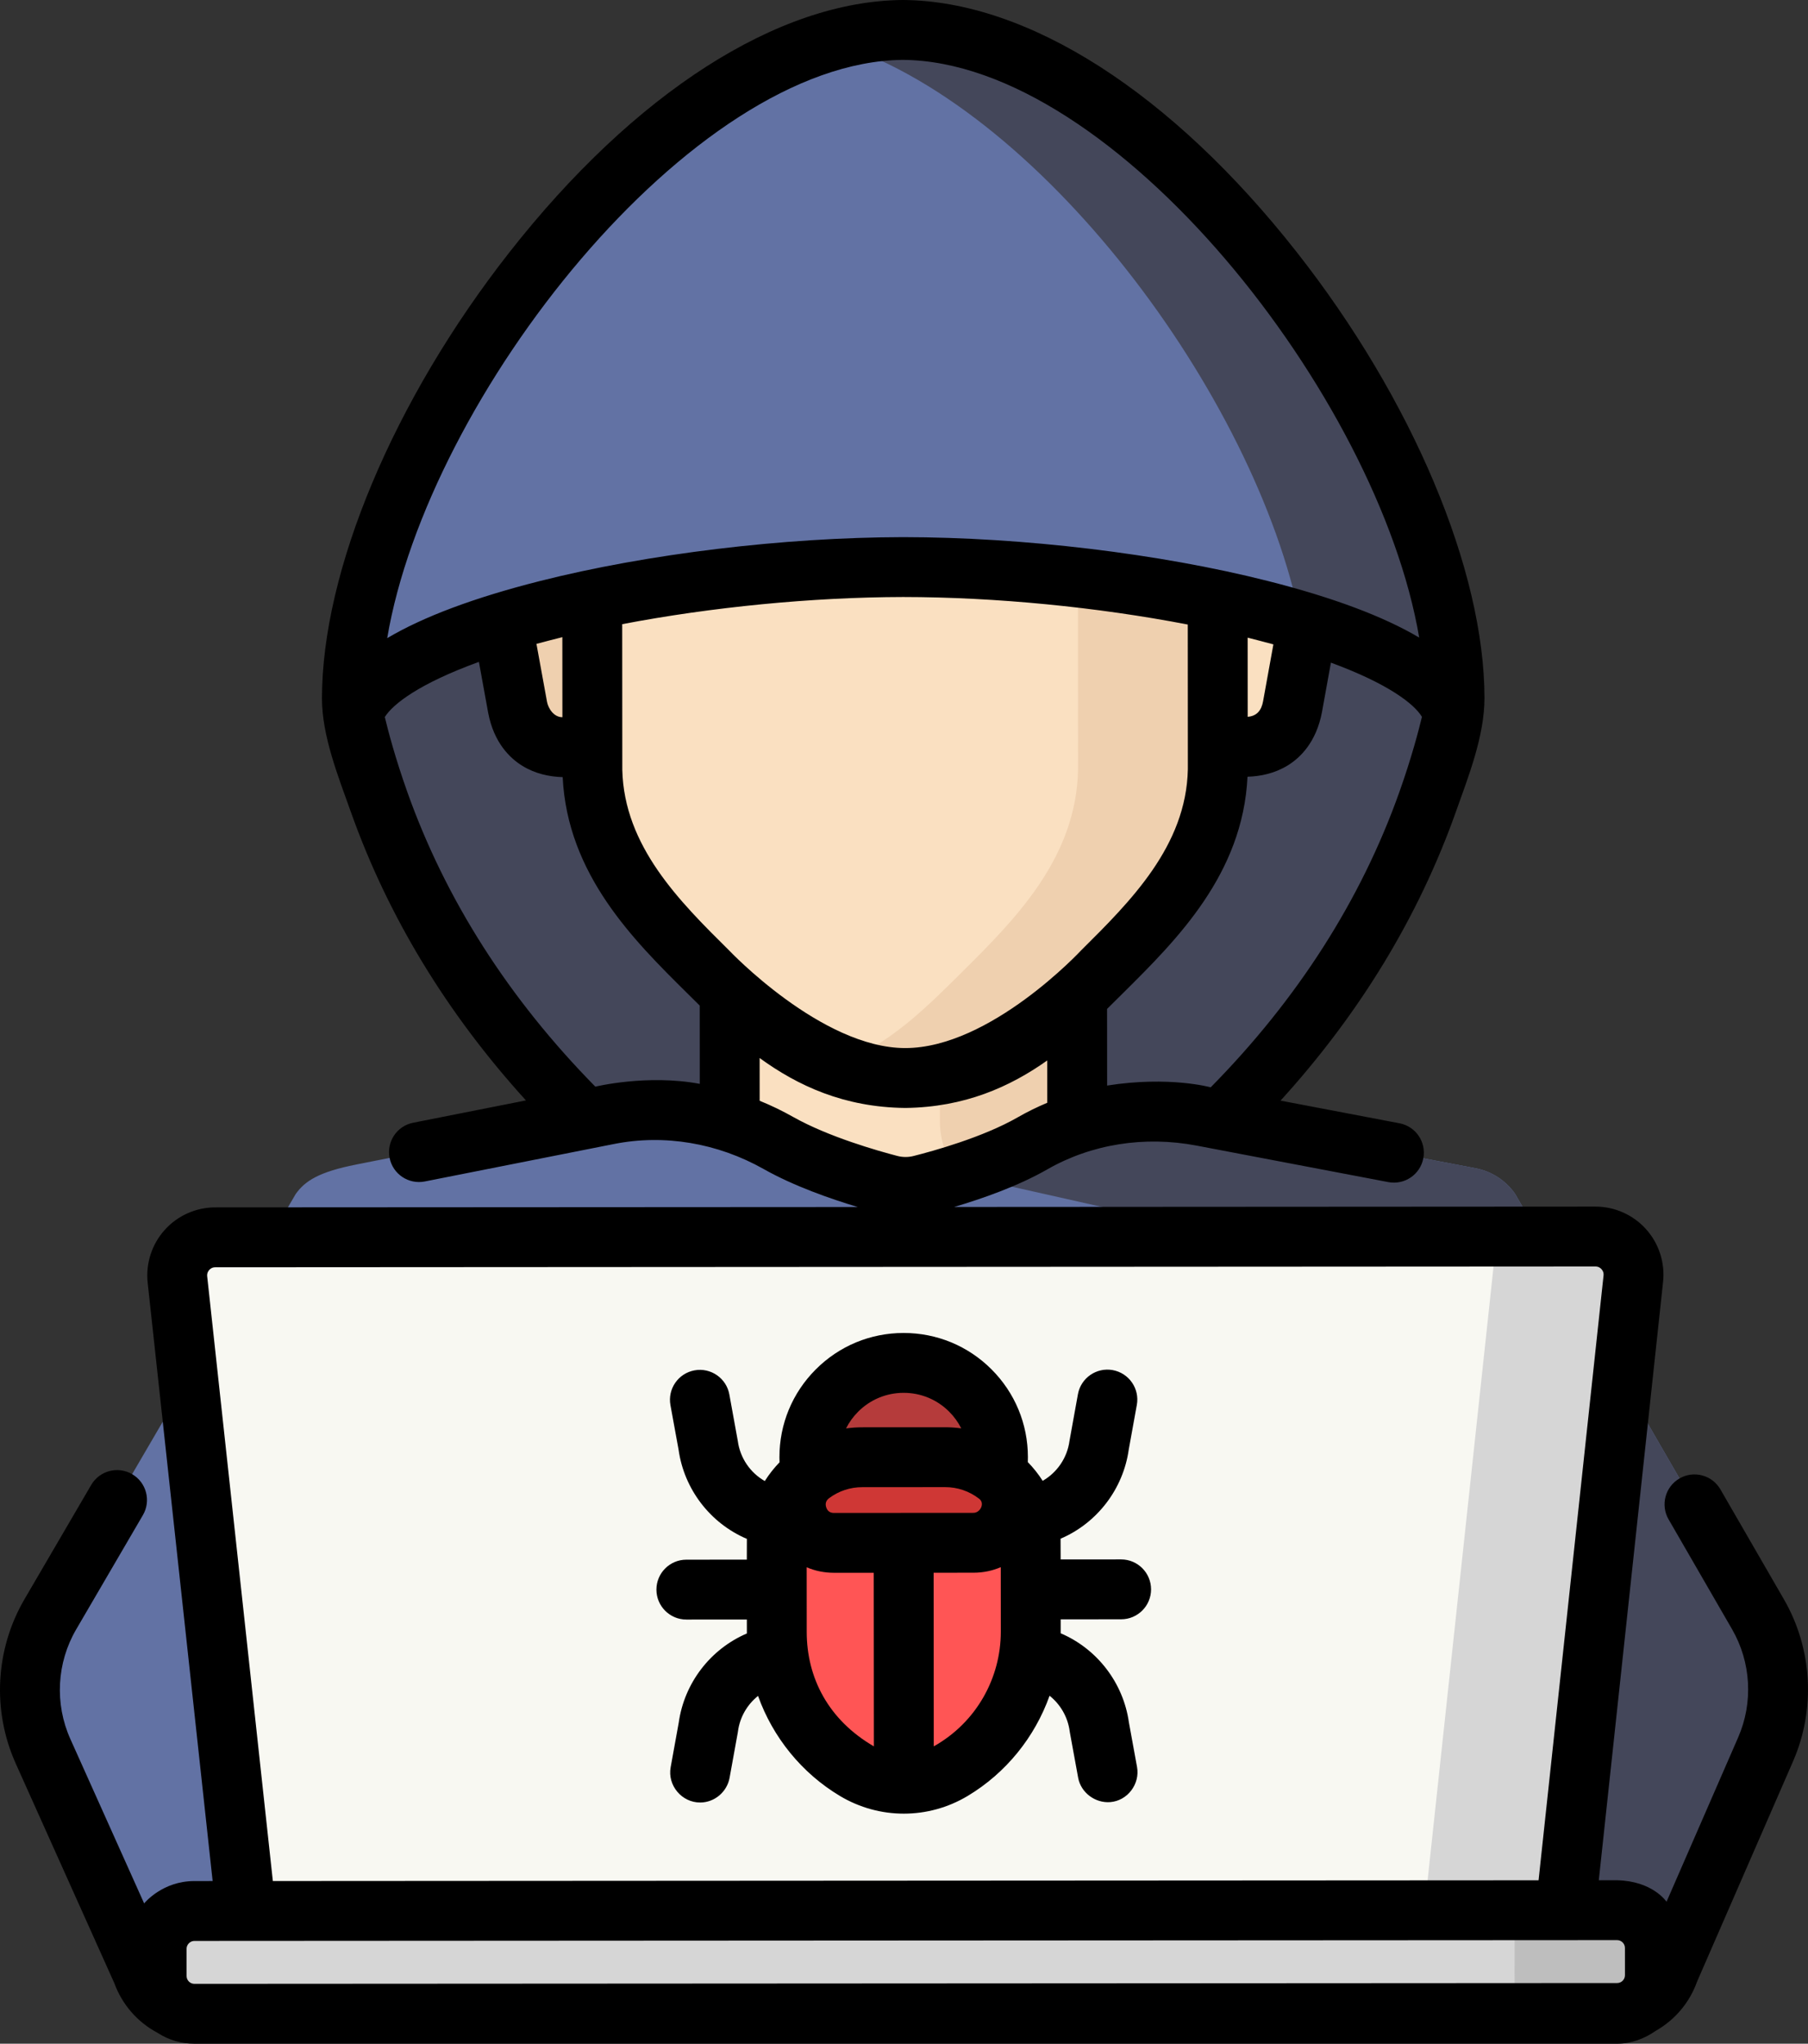 <?xml version="1.0" encoding="UTF-8"?>
<svg width="453px" height="512px" viewBox="0 0 453 512" version="1.1" xmlns="http://www.w3.org/2000/svg" xmlns:xlink="http://www.w3.org/1999/xlink">
    <rect x="0" y="0" width="453" height="512" fill="#333333" stroke="none"/>
    <title>hacker</title>
    <g id="Spy-logo" stroke="none" stroke-width="1" fill="none" fill-rule="evenodd">
        <g id="hacker" fill-rule="nonzero">
            <path d="M358.641,198.18 C360.941,191.43 362.867,184.547 364.406,177.578 C364.535,176.988 363.371,174.984 361.496,172.246 C350.066,155.551 333.801,142.75 314.98,135.316 L263.871,115.129 C239.707,105.586 212.816,105.605 188.668,115.184 L137.648,135.414 C118.848,142.871 102.609,155.691 91.203,172.391 C89.328,175.137 88.16,177.145 88.293,177.738 C90.035,185.602 92.281,193.352 94.992,200.938 C121.266,274.309 184.102,309.906 184.102,309.906 L268.746,309.859 C268.746,309.859 331.461,274.234 357.684,200.93 C358.008,200.016 358.328,199.098 358.641,198.18 Z" id="Path" fill="#44475A"></path>
            <path d="M150.258,138.242 L140.582,138.25 C137.078,138.25 133.852,139.438 131.277,141.43 C126.809,144.887 124.852,150.699 125.863,156.258 L129.676,177.18 C132.637,192.684 150.309,185.586 150.309,185.586 L150.258,138.242 Z" id="Path" fill="#EFD0AF"></path>
            <path d="M303.211,138.156 L312.887,138.148 C316.391,138.148 319.621,139.328 322.195,141.316 C326.668,144.77 328.633,150.578 327.625,156.141 L323.836,177.062 C320.898,192.574 303.215,185.496 303.215,185.496 L303.211,138.156 Z" id="Path" fill="#FAE0C1"></path>
            <path d="M257.109,349.84 L290.172,318.746 C295.898,313.363 293.074,303.762 285.352,302.332 C276.367,300.531 269.898,290.113 269.891,280.949 L269.867,240.113 L226.34,240.141 L182.809,240.164 L182.832,281 C182.836,290.164 176.379,300.59 167.398,302.398 C159.672,303.84 156.863,313.445 162.59,318.82 L195.691,349.875 C212.965,366.078 239.855,366.062 257.109,349.84 Z" id="Path" fill="#FAE0C1"></path>
            <path d="M285.352,302.332 C276.363,300.531 269.895,290.113 269.891,280.949 L269.867,240.117 L235.477,240.137 L235.496,280.949 C235.504,290.113 241.973,300.531 250.957,302.332 C258.684,303.762 261.504,313.363 255.781,318.746 L222.715,349.84 C218.656,353.656 214.062,356.578 209.184,358.598 C225.047,365.18 243.902,362.258 257.105,349.84 L290.172,318.746 C295.898,313.367 293.074,303.762 285.352,302.332 Z" id="Path" fill="#EFD0AF"></path>
            <path d="M280.316,51.188 C267.727,39.562 250.035,29.418 226.672,29.152 C203.309,29.445 185.629,39.609 173.055,51.25 C157.016,66.098 148.332,88.141 148.344,110.883 L148.348,113.629 L148.367,113.629 L148.414,192.898 C148.867,215.004 164.133,230.301 177.398,243.438 C189.605,255.523 203.445,269.801 226.812,270.066 C250.172,269.773 264,255.484 276.191,243.379 C289.441,230.227 304.691,214.914 305.121,192.809 L305.074,113.539 L305.098,113.539 L305.094,110.789 C305.082,88.051 296.375,66.02 280.316,51.188 L280.316,51.188 Z" id="Path" fill="#FAE0C1"></path>
            <path d="M305.074,113.539 L305.094,113.539 L305.094,110.793 C305.078,88.051 296.371,66.02 280.316,51.188 C277.219,48.328 273.809,45.555 270.086,43 L270.086,113.539 L270.066,60.234 L270.109,192.809 C269.68,214.914 254.43,230.23 241.18,243.383 C232.383,252.113 222.738,261.98 209.277,266.914 C214.492,268.824 220.277,269.992 226.809,270.07 C250.172,269.777 263.996,255.484 276.188,243.383 C289.438,230.23 304.688,214.914 305.117,192.809 L305.074,113.539 Z" id="Path" fill="#EFD0AF"></path>
            <path d="M369.703,292.672 L301.23,279.637 C286.672,276.863 271.5,279.094 258.648,286.465 C249.426,291.75 236.926,295.312 230.691,296.887 C228.152,297.527 225.504,297.516 222.969,296.855 C216.773,295.242 204.359,291.617 195.023,286.348 C182.062,279.035 167.008,276.348 152.41,279.238 C125.031,284.66 89.27,291.738 89.27,291.738 C79.875,293.598 76.395,295.863 74.078,299.148 L12.605,404.422 C6.492,414.891 5.812,427.668 10.777,438.73 L35.59,494.004 C37.781,500.289 43.715,504.504 50.371,504.5 L403.418,504.297 C410.125,504.293 416.082,500.016 418.23,493.66 L442.387,438.223 C447.148,427.297 446.438,414.762 440.477,404.441 L379.609,299.086 C377.27,295.734 373.715,293.434 369.703,292.672 L369.703,292.672 Z" id="Path" fill="#6272A4"></path>
            <path d="M418.23,493.66 L442.387,438.223 C447.148,427.297 446.438,414.762 440.477,404.441 L379.609,299.086 C377.27,295.734 373.715,293.434 369.703,292.672 L301.23,279.637 C286.672,276.863 271.5,279.09 258.648,286.461 C252.871,289.773 245.805,292.41 239.801,294.305 C239.797,294.305 239.797,294.305 239.797,294.305 C241.605,294.496 325.875,313.605 325.875,313.605 C329.891,314.371 333.441,316.672 335.781,320.023 L396.648,415.375 C402.613,425.695 403.32,438.23 398.559,449.156 L374.527,504.312 L403.418,504.297 C410.125,504.293 416.082,500.016 418.23,493.66 L418.23,493.66 Z" id="Path" fill="#44475A"></path>
            <path d="M390.496,494.684 L63.379,494.867 L44.453,320.551 C43.84,314.906 48.258,309.984 53.93,309.98 L399.734,309.781 C405.41,309.777 409.832,314.699 409.227,320.344 L390.496,494.684 Z" id="Path" fill="#F8F8F2"></path>
            <path d="M399.734,309.781 L375.02,309.797 L355.152,494.684 L390.496,494.684 L409.227,320.344 C409.832,314.699 405.41,309.777 399.734,309.781 Z" id="Path" fill="#D6D6D6"></path>
            <path d="M405.184,504.5 L48.707,504.5 C43.484,504.504 39.246,500.273 39.242,495.051 L39.238,488.215 C39.238,482.988 43.469,478.754 48.691,478.75 L405.168,478.547 C410.391,478.547 414.625,482.777 414.629,488 L414.633,494.836 C414.633,500.059 410.402,504.496 405.184,504.5 Z" id="Path" fill="#D6D6D6"></path>
            <path d="M414.629,488 C414.625,482.777 410.391,478.547 405.164,478.551 L379.488,478.562 L379.496,504.312 L405.18,504.5 C410.402,504.496 414.633,500.059 414.633,494.836 L414.629,488 Z" id="Path" fill="#BEBEBE"></path>
            <path d="M250.039,365.066 C250.039,378.117 239.461,388.695 226.41,388.695 C213.363,388.695 202.781,378.117 202.781,365.066 C202.781,352.02 213.363,341.438 226.41,341.438 C239.461,341.438 250.039,352.02 250.039,365.066 L250.039,365.066 Z" id="Path" fill="#B53B3B"></path>
            <path d="M238.582,443.5 C231.117,447.969 221.801,447.973 214.332,443.516 C202.113,436.223 194.629,423.047 194.621,408.82 L194.609,386.535 C194.602,374.688 204.199,365.082 216.043,365.074 L236.777,365.062 C248.625,365.055 258.23,374.652 258.238,386.496 L258.25,408.785 C258.258,423.012 250.789,436.195 238.582,443.5 L238.582,443.5 Z" id="Path" fill="#FF5555"></path>
            <path d="M364.086,178.992 C364.195,178.523 364.301,178.051 364.406,177.578 L364.406,177.574 C364.43,176.676 364.438,175.777 364.438,174.875 C364.402,111.898 289.242,7.926 226.203,7.5 C163.168,7.996 88.125,112.055 88.164,175.035 C88.164,175.824 88.172,176.609 88.191,177.395 C88.238,177.543 88.273,177.66 88.289,177.738 C88.383,178.148 88.477,178.559 88.566,178.969 C94.215,158.406 166.332,142.18 226.281,142.066 C286.41,142.113 358.797,158.352 364.086,178.992 Z" id="Path" fill="#6272A4"></path>
            <path d="M226.203,7.5 C220.207,7.547 214.105,8.531 207.965,10.328 C260.117,25.582 314.738,99.402 325.844,155.59 C346.891,161.926 361.793,170.047 364.086,178.992 C364.195,178.523 364.301,178.055 364.406,177.578 C364.406,177.578 364.406,177.578 364.406,177.574 C364.43,176.68 364.438,175.777 364.438,174.879 C364.402,111.898 289.242,7.926 226.203,7.5 Z" id="Path" fill="#44475A"></path>
            <path d="M244.973,387.754 C252.215,387.75 256.457,380.73 254.762,374.809 C250.934,368.941 244.32,365.062 236.793,365.062 L216.027,365.074 C208.711,365.082 202.258,368.758 198.395,374.359 C196.32,380.402 200.465,387.777 207.977,387.773 L244.973,387.754 Z" id="Path" fill="#CF3735"></path>
            <path d="M288.402,398.168 C288.398,394.027 285.043,390.672 280.898,390.672 L265.746,390.684 C265.746,390.684 265.738,385.82 265.727,385.484 C274.906,381.559 281.43,373.023 282.812,363.137 L284.836,351.961 C285.574,347.887 282.871,343.984 278.793,343.242 C274.723,342.508 270.816,345.211 270.078,349.285 C270.078,349.285 267.984,360.855 267.965,360.973 C267.406,365.188 264.887,368.891 261.246,370.984 C260.18,369.309 258.934,367.734 257.52,366.293 C257.52,366.293 257.547,365.465 257.543,365.051 C257.539,356.734 254.297,348.922 248.414,343.043 C242.535,337.172 234.727,333.941 226.398,333.941 C218.082,333.945 210.27,337.188 204.395,343.07 C198.516,348.953 195.281,356.77 195.289,365.086 C195.289,365.504 195.316,366.344 195.316,366.344 C193.922,367.781 192.684,369.359 191.621,371.039 C187.965,368.957 185.43,365.246 184.863,361.023 C184.848,360.906 182.738,349.336 182.738,349.336 C181.996,345.262 178.086,342.562 174.016,343.305 C169.941,344.047 167.238,347.953 167.984,352.031 L170.023,363.203 C171.414,373.09 177.949,381.617 187.133,385.527 C187.121,385.863 187.117,390.727 187.117,390.727 L171.965,390.738 C167.82,390.738 164.465,394.102 164.469,398.242 C164.473,402.383 167.828,405.738 171.973,405.738 L187.125,405.727 C187.125,405.727 187.125,409.09 187.129,409.223 C177.957,413.152 171.441,421.68 170.059,431.562 C170.059,431.562 168.035,442.734 168.035,442.738 C167.207,447.289 170.824,451.602 175.453,451.574 C179.043,451.559 182.137,448.922 182.793,445.414 L184.848,434.078 C184.871,433.961 184.887,433.844 184.902,433.727 C185.371,430.203 187.211,427.035 189.93,424.867 C193.633,435.215 200.84,444.195 210.492,449.957 C215.414,452.895 220.934,454.363 226.449,454.363 C231.98,454.363 237.508,452.887 242.438,449.938 C252.082,444.164 259.277,435.176 262.973,424.824 C265.691,426.988 267.535,430.156 268.008,433.676 C268.023,433.793 268.043,433.91 268.062,434.027 C268.062,434.027 270.129,445.352 270.133,445.363 C270.812,449.102 274.406,451.77 278.172,451.473 C282.512,451.133 285.664,446.934 284.887,442.672 L282.848,431.496 C281.457,421.617 274.93,413.098 265.754,409.176 C265.754,409.047 265.754,405.684 265.754,405.684 L280.906,405.672 C285.047,405.672 288.406,402.309 288.402,398.168 L288.402,398.168 Z M245.875,377.535 C245.574,378.332 244.805,379.004 243.914,379.004 C243.914,379.004 208.949,379.027 208.949,379.027 C207.973,379.027 207.32,378.559 207.012,377.633 C206.703,376.691 206.949,375.914 207.746,375.32 C210.156,373.523 213.031,372.574 216.055,372.574 C216.055,372.574 236.789,372.562 236.793,372.562 C239.914,372.562 242.859,373.566 245.316,375.465 C245.324,375.469 245.332,375.477 245.34,375.48 C245.352,375.488 245.359,375.496 245.371,375.508 C246.047,376.039 246.141,376.836 245.875,377.535 Z M226.406,348.938 L226.418,348.938 C230.723,348.938 234.77,350.613 237.816,353.656 C239.059,354.898 240.074,356.312 240.844,357.84 C239.516,357.656 238.16,357.562 236.793,357.562 C236.789,357.562 236.785,357.559 236.781,357.562 L216.047,357.574 C214.672,357.574 213.316,357.672 211.98,357.855 C212.746,356.328 213.762,354.914 215.004,353.672 C218.051,350.621 222.098,348.941 226.406,348.938 Z M202.125,408.816 L202.117,392.645 C204.211,393.539 206.52,394.023 208.949,394.023 L208.957,394.023 L218.922,394.02 L218.957,437.508 C218.695,437.371 219.211,437.656 218.957,437.508 C207.539,430.875 202.133,420.34 202.125,408.816 Z M233.957,437.504 L233.922,394.012 L243.922,394.004 C246.344,394.004 248.652,393.516 250.746,392.613 L250.758,408.785 C250.762,420.312 244.688,431.48 233.957,437.504 Z" id="Shape" fill="#000000"></path>
            <path d="M446.977,400.688 L431.055,373.129 C428.98,369.539 424.395,368.312 420.809,370.387 C417.223,372.457 415.992,377.047 418.066,380.633 L433.988,408.191 C438.738,416.414 439.309,426.52 435.516,435.227 L417.562,476.426 C417.434,476.285 413.996,471.238 405.168,471.051 L400.582,471.051 L416.688,321.145 C417.203,316.34 415.648,311.523 412.418,307.93 C409.191,304.34 404.57,302.281 399.734,302.281 L239.055,302.375 C246.047,300.312 255.066,297.164 262.383,292.969 C273.438,286.629 286.734,284.508 299.828,287.004 L347.848,296.145 C351.914,296.918 355.844,294.25 356.617,290.18 C357.395,286.109 354.723,282.184 350.652,281.41 L320.844,275.734 C340.691,253.91 355.438,229.645 364.754,203.438 C367.902,194.578 371.945,184.402 371.941,174.871 C371.922,142.844 353.879,100.012 324.848,63.094 C293.48,23.207 257.547,0.211 226.262,5.68434189e-14 L226.152,5.68434189e-14 C194.867,0.246 158.957,23.285 127.637,63.207 C98.648,100.156 80.652,143.008 80.668,175.043 C80.68,184.434 84.805,194.676 87.918,203.441 C97.227,229.621 111.953,253.867 131.777,275.68 L103.516,281.273 C99.453,282.078 96.812,286.023 97.617,290.086 C98.422,294.148 102.371,296.781 106.43,295.988 L153.871,286.594 C166.445,284.105 179.75,286.336 191.344,292.875 C198.824,297.098 207.945,300.297 214.918,302.387 L53.934,302.477 C49.102,302.48 44.48,304.543 41.254,308.141 C38.031,311.738 36.48,316.555 37,321.359 L53.277,471.246 L48.691,471.25 C40.75,471.25 36.305,476.637 36.113,476.848 L17.625,435.66 C13.66,426.828 14.207,416.562 19.09,408.203 L35.805,379.574 C37.895,376 36.688,371.406 33.109,369.316 C29.535,367.227 24.941,368.434 22.852,372.012 L6.137,400.637 C-1.184,413.172 -2.004,428.559 3.941,441.801 L28.633,496.805 C30.602,502.188 34.434,506.594 39.488,509.281 C42.211,511.051 45.383,512 48.715,512 L405.191,512 C408.699,512 412.047,510.734 414.863,508.766 C419.703,506.012 423.363,501.648 425.227,496.395 L449.27,441.219 C454.953,428.168 454.098,413.016 446.977,400.688 L446.977,400.688 Z M303.344,272.402 C303.344,272.402 292.996,269.5 277.395,271.957 L277.379,252.762 C278.484,251.68 281.477,248.703 281.477,248.703 C294.836,235.441 311.395,219.008 312.566,194.59 C315.879,194.488 319.438,193.742 322.68,191.738 C325.785,189.816 329.789,185.957 331.223,178.402 L333.465,166.008 C347.945,171.336 354.359,176.402 356.27,179.586 C355.484,182.871 353.688,189.781 350.617,198.418 C341.008,225.453 325.109,250.328 303.344,272.402 L303.344,272.402 Z M182.68,238.105 C170.336,225.883 156.348,212.027 155.918,192.816 L155.895,156.371 C178.254,152.09 203.473,149.609 226.281,149.566 C249.426,149.582 275.016,152.102 297.602,156.465 L297.621,192.734 C297.215,211.945 283.242,225.816 270.91,238.059 C270.91,238.059 248.164,262.566 226.809,262.566 C205.832,262.566 182.68,238.105 182.68,238.105 Z M140.91,179.68 C138.746,179.68 137.375,177.48 137.059,175.832 L134.41,161.301 C135.859,160.906 140.23,159.785 140.898,159.625 L140.91,179.68 Z M312.617,179.578 L312.605,159.75 C313.043,159.859 317.406,160.98 319.051,161.434 C319.051,161.434 316.477,175.637 316.473,175.668 C316.074,177.883 314.977,179.387 312.617,179.578 Z M226.215,15 C279.281,15.41 345.344,99.297 355.582,159.727 C346.59,154.406 333.906,149.66 317.594,145.535 C290.531,138.691 256.398,134.59 226.273,134.566 C196.27,134.625 162.234,138.742 135.227,145.578 C118.805,149.734 106.043,154.516 97.016,159.871 C107.199,99.414 173.156,15.473 226.215,15 Z M149.164,272.234 C127.48,250.203 111.641,225.387 102.055,198.418 C98.996,189.82 97.203,182.938 96.414,179.633 C98.441,176.383 105.094,171.219 119.992,165.82 L122.316,178.582 C123.742,186.07 127.75,189.934 130.863,191.852 C134.105,193.852 137.664,194.594 140.977,194.688 C142.18,219.105 158.75,235.52 172.125,248.766 C172.125,248.766 174.531,251.148 175.32,251.926 L175.332,271.535 C162.188,269.062 149.164,272.234 149.164,272.234 L149.164,272.234 Z M190.332,275.77 L190.328,265.059 C199.855,271.992 211.484,277.395 226.73,277.566 L226.816,277.566 L226.906,277.566 C241.668,277.383 253.039,272.297 262.387,265.672 L262.391,276.273 C259.832,277.344 257.336,278.57 254.922,279.957 C246.246,284.93 233.809,288.367 228.859,289.613 C227.555,289.941 226.168,289.938 224.859,289.598 C219.941,288.316 207.547,284.801 198.715,279.816 C195.992,278.277 193.191,276.93 190.332,275.77 L190.332,275.77 Z M51.91,319.738 C51.832,318.992 52.145,318.469 52.422,318.156 C52.699,317.848 53.188,317.48 53.941,317.48 L399.746,317.281 C400.496,317.281 400.984,317.648 401.262,317.957 C401.539,318.266 401.855,318.793 401.773,319.539 L385.492,471.059 L68.363,471.242 L51.91,319.738 Z M405.184,496.797 C405.184,496.797 48.707,497 48.703,497 C47.633,497 46.75,496.113 46.75,495.047 C46.75,495.047 46.746,488.215 46.746,488.211 C46.746,487.176 47.621,486.254 48.699,486.254 C48.699,486.254 405.176,486.051 405.18,486.051 C406.25,486.051 407.133,486.938 407.133,488.004 L407.137,494.84 C407.137,495.918 406.262,496.797 405.184,496.797 L405.184,496.797 Z" id="Shape" fill="#000000"></path>
        </g>
    </g>
</svg>